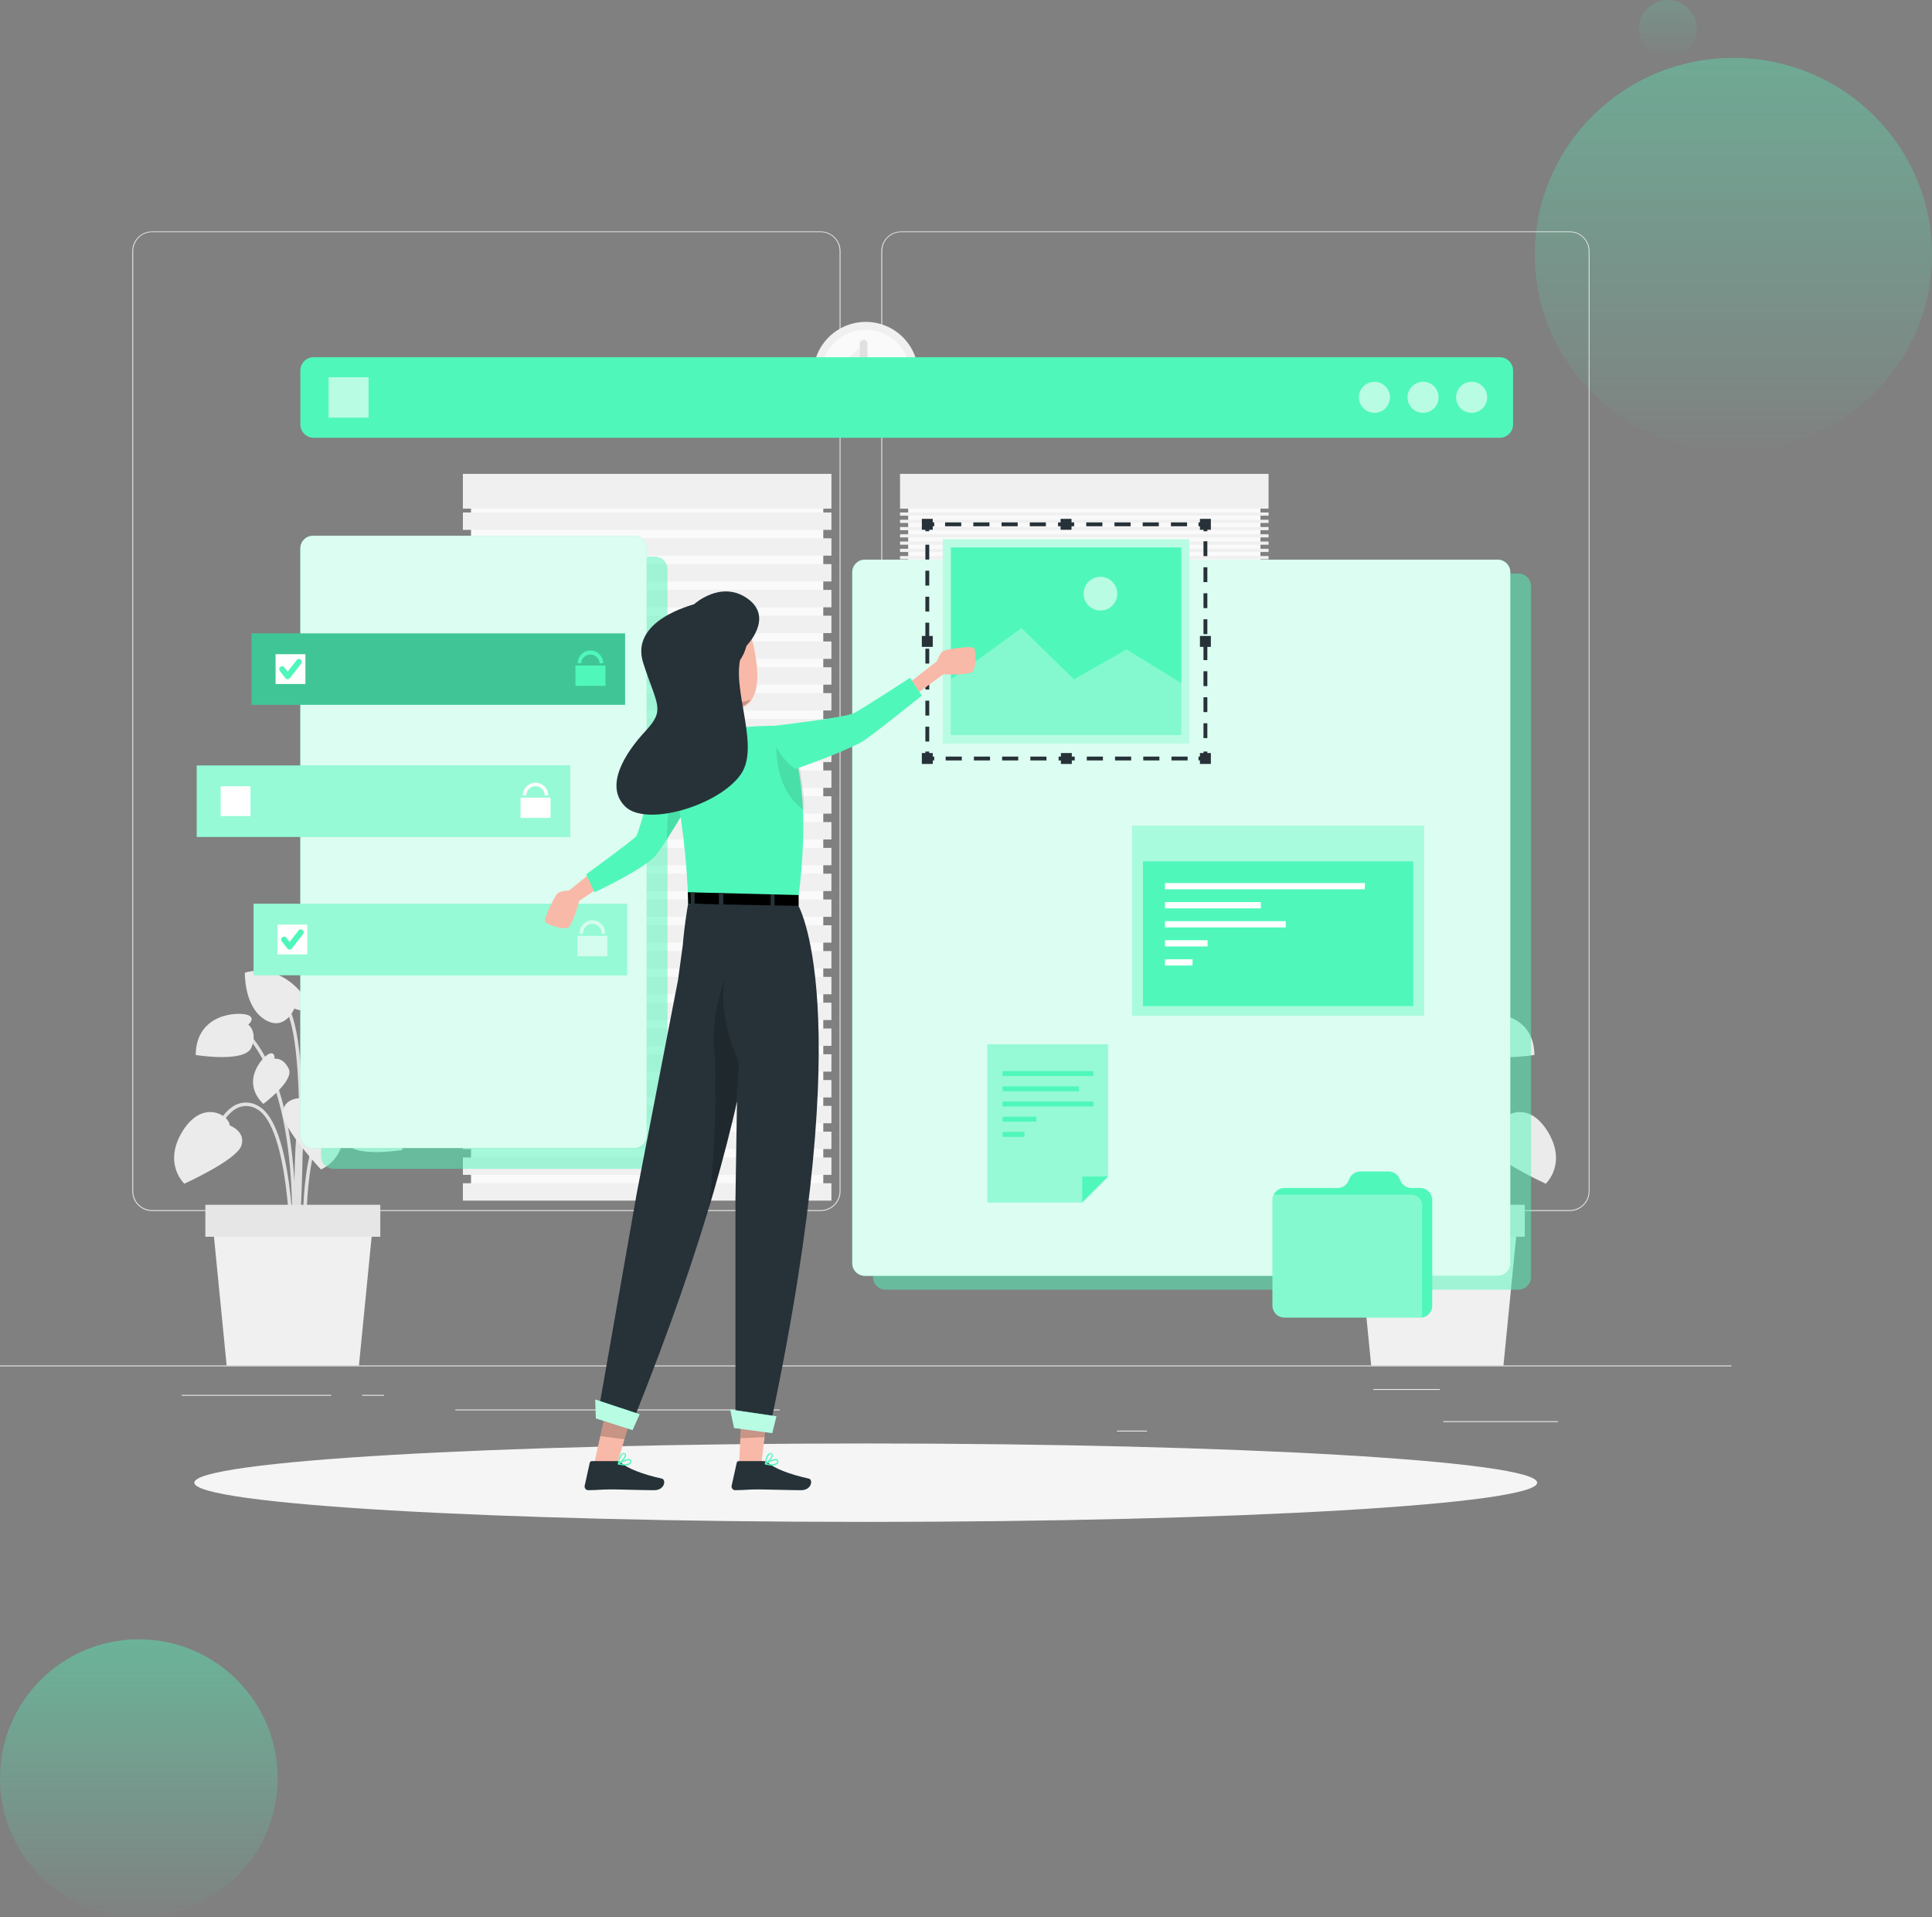 <svg width="501" height="497" viewBox="0 0 501 497" fill="none" xmlns="http://www.w3.org/2000/svg">
<rect x="0" y="0" width="501" height="497" fill="#808080" stroke="none"/>
<ellipse cx="449.5" cy="66" rx="51.5" ry="51" fill="url(#paint0_linear_21_55)"/>
<circle cx="36" cy="461" r="36" fill="url(#paint1_linear_21_55)"/>
<circle cx="432.5" cy="7.5" r="7.5" fill="url(#paint2_linear_21_55)"/>
<path d="M449 354.005H0V354.23H449V354.005Z" fill="#EBEBEB"/>
<path d="M404.01 368.454H374.268V368.679H404.01V368.454Z" fill="#EBEBEB"/>
<path d="M297.436 370.896H289.632V371.121H297.436V370.896Z" fill="#EBEBEB"/>
<path d="M373.37 360.121H356.138V360.345H373.37V360.121Z" fill="#EBEBEB"/>
<path d="M85.894 361.629H47.109V361.854H85.894V361.629Z" fill="#EBEBEB"/>
<path d="M99.579 361.629H93.895V361.854H99.579V361.629Z" fill="#EBEBEB"/>
<path d="M202.185 365.419H118.06V365.643H202.185V365.419Z" fill="#EBEBEB"/>
<path d="M212.826 313.954H39.431C38.073 313.952 36.771 313.411 35.811 312.449C34.852 311.488 34.313 310.185 34.313 308.827V65.083C34.324 63.732 34.869 62.441 35.827 61.489C36.785 60.537 38.081 60.002 39.431 60H212.826C214.186 60 215.49 60.54 216.452 61.502C217.413 62.463 217.954 63.768 217.954 65.128V308.827C217.954 310.187 217.413 311.491 216.452 312.453C215.49 313.414 214.186 313.954 212.826 313.954ZM39.431 60.18C38.132 60.182 36.888 60.7 35.97 61.619C35.053 62.538 34.537 63.784 34.537 65.083V308.827C34.537 310.126 35.053 311.371 35.97 312.291C36.888 313.21 38.132 313.727 39.431 313.73H212.826C214.126 313.727 215.371 313.21 216.29 312.291C217.209 311.372 217.727 310.126 217.729 308.827V65.083C217.727 63.783 217.209 62.537 216.29 61.618C215.371 60.699 214.126 60.182 212.826 60.18H39.431Z" fill="#EBEBEB"/>
<path d="M407.072 313.954H233.669C232.309 313.952 231.007 313.411 230.045 312.45C229.084 311.489 228.543 310.186 228.541 308.827V65.083C228.555 63.731 229.101 62.44 230.061 61.489C231.021 60.537 232.317 60.002 233.669 60H407.072C408.421 60.005 409.714 60.541 410.671 61.492C411.627 62.444 412.17 63.734 412.182 65.083V308.827C412.182 310.184 411.644 311.485 410.687 312.446C409.729 313.407 408.429 313.95 407.072 313.954ZM233.669 60.18C232.369 60.182 231.123 60.699 230.204 61.618C229.285 62.537 228.768 63.783 228.766 65.083V308.827C228.768 310.126 229.285 311.372 230.204 312.291C231.123 313.21 232.369 313.727 233.669 313.73H407.072C408.372 313.727 409.618 313.21 410.537 312.291C411.456 311.372 411.973 310.126 411.975 308.827V65.083C411.973 63.783 411.456 62.537 410.537 61.618C409.618 60.699 408.372 60.182 407.072 60.18H233.669Z" fill="#EBEBEB"/>
<path d="M76.671 321.165C76.671 320.806 77.883 285.533 83.622 279.956C89.198 274.568 95.601 279.749 95.87 279.956L96.445 279.265C96.373 279.211 89.144 273.311 82.975 279.265C76.977 285.093 75.791 319.621 75.791 321.084L76.671 321.165Z" fill="#E0E0E0"/>
<path d="M76.186 328.089C76.186 327.676 80.102 285.748 64.791 268.174L64.117 268.767C79.177 286.045 75.333 327.586 75.288 328.035L76.186 328.089Z" fill="#E0E0E0"/>
<path d="M76.752 323.662L77.65 323.599C77.65 323.123 74.66 275.933 85.885 265.606L85.283 264.941C73.726 275.565 76.617 321.695 76.752 323.662Z" fill="#E0E0E0"/>
<path d="M75.288 323.635H76.186C76.186 322.333 75.818 291.765 67.126 286.817C66.301 286.285 65.362 285.958 64.386 285.863C63.409 285.768 62.425 285.907 61.513 286.269C56.26 288.442 53.656 297.79 53.548 298.185L54.446 298.428C54.446 298.329 57.041 289.107 61.881 287.104C62.668 286.796 63.516 286.68 64.357 286.766C65.197 286.852 66.004 287.137 66.712 287.598C74.92 292.277 75.288 323.32 75.288 323.635Z" fill="#E0E0E0"/>
<path d="M78.665 323.653L79.563 323.599C79.563 323.365 78.252 299.443 84.708 291.019C86.271 288.99 88.004 288.002 89.8 288.092C94.03 288.388 97.577 294.576 97.613 294.638L98.394 294.198C98.241 293.92 94.577 287.526 89.863 287.194C87.762 287.041 85.795 288.092 84.035 290.436C77.336 299.164 78.611 322.656 78.665 323.653Z" fill="#E0E0E0"/>
<path d="M77.228 326.903C77.399 324.586 81.448 269.97 74.327 260.353L73.609 260.882C80.524 270.24 76.375 326.275 76.303 326.84L77.228 326.903Z" fill="#E0E0E0"/>
<path d="M59.573 291.765C59.573 291.765 63.848 293.337 62.573 297.054C61.297 300.772 47.81 306.878 47.81 306.878C47.81 306.878 42.152 301.697 47.343 293.274C52.533 284.85 59.457 289.107 59.573 291.765Z" fill="#EBEBEB"/>
<path d="M78.126 284.688C78.126 284.688 73.636 284.5 73.331 288.415C73.025 292.33 83.209 303.169 83.209 303.169C83.209 303.169 90.393 300.565 88.875 290.786C87.358 281.007 79.266 282.282 78.126 284.688Z" fill="#EBEBEB"/>
<path d="M81.978 265.938C81.978 265.938 78.952 265.615 79.195 263.765C79.437 261.915 90.976 257.174 97.783 264.852C97.783 264.852 93.428 272.341 87.124 272.44C80.82 272.539 81.978 265.938 81.978 265.938Z" fill="#EBEBEB"/>
<path d="M76.33 261.457C76.33 261.457 79.078 262.777 79.85 261.089C80.622 259.401 73.34 249.253 63.498 252.172C63.498 252.172 63.237 260.838 68.535 264.25C73.834 267.662 76.33 261.457 76.33 261.457Z" fill="#EBEBEB"/>
<path d="M90.698 290.265C90.698 290.265 88.606 288.577 90.869 287.76C93.132 286.942 104.195 287.167 104.339 298.14C104.339 298.14 91.443 300.278 89.845 296.102C88.246 291.926 90.698 290.265 90.698 290.265Z" fill="#EBEBEB"/>
<path d="M64.378 265.642C64.378 265.642 66.47 263.954 64.216 263.128C61.962 262.302 50.881 262.544 50.746 273.509C50.746 273.509 63.65 275.655 65.24 271.479C66.829 267.303 64.378 265.642 64.378 265.642Z" fill="#EBEBEB"/>
<path d="M71.193 274.496C71.193 274.496 71.382 272.449 69.721 273.248C68.059 274.047 62.294 280.288 68.275 286.197C68.275 286.197 76.357 280.226 74.884 277.118C73.412 274.011 71.193 274.496 71.193 274.496Z" fill="#EBEBEB"/>
<path d="M92.557 277.424C92.557 277.424 91.3 275.789 93.132 275.583C94.964 275.376 103.171 277.567 101.259 285.766C101.259 285.766 91.264 285.012 90.833 281.608C90.402 278.205 92.557 277.424 92.557 277.424Z" fill="#EBEBEB"/>
<path d="M58.774 354.041H93.078L96.778 316.487H55.074L58.774 354.041Z" fill="#F0F0F0"/>
<path d="M53.251 320.635H98.618V312.347H53.251V320.635Z" fill="#E6E6E6"/>
<path d="M371.97 321.165C371.97 320.806 370.766 285.533 365.028 279.956C359.451 274.568 353.04 279.749 352.779 279.956L352.196 279.265C352.276 279.211 359.496 273.311 365.666 279.265C371.664 285.093 372.85 319.621 372.85 321.084L371.97 321.165Z" fill="#E0E0E0"/>
<path d="M372.463 328.089C372.463 327.676 368.548 285.748 383.859 268.174L384.533 268.767C369.473 286.045 373.317 327.586 373.361 328.035L372.463 328.089Z" fill="#E0E0E0"/>
<path d="M371.898 323.662L371 323.599C371 323.123 373.999 275.933 362.765 265.606L363.376 264.941C374.924 275.565 372.032 321.695 371.898 323.662Z" fill="#E0E0E0"/>
<path d="M373.362 323.635H372.464C372.464 322.333 372.832 291.765 381.515 286.817C382.341 286.285 383.282 285.958 384.26 285.863C385.237 285.768 386.224 285.907 387.137 286.269C392.39 288.442 394.994 297.79 395.102 298.185L394.204 298.428C394.204 298.329 391.609 289.107 386.769 287.104C385.982 286.796 385.134 286.68 384.293 286.766C383.453 286.852 382.645 287.137 381.937 287.598C373.721 292.277 373.362 323.32 373.362 323.635Z" fill="#E0E0E0"/>
<path d="M369.976 323.653L369.078 323.599C369.078 323.366 370.389 299.443 363.932 291.02C362.37 288.972 360.664 288.002 358.877 288.128C354.647 288.424 351.1 294.612 351.064 294.674L350.283 294.234C350.435 293.956 354.099 287.562 358.814 287.23C360.915 287.077 362.882 288.128 364.642 290.472C371.305 299.164 370.039 322.656 369.976 323.653Z" fill="#E0E0E0"/>
<path d="M371.395 326.903C371.215 324.586 367.174 269.97 374.295 260.353L375.014 260.882C368.09 270.24 372.248 326.275 372.32 326.84L371.395 326.903Z" fill="#E0E0E0"/>
<path d="M389.076 291.765C389.076 291.765 384.802 293.337 386.077 297.054C387.352 300.772 400.84 306.878 400.84 306.878C400.84 306.878 406.498 301.697 401.298 293.274C396.099 284.85 389.184 289.107 389.076 291.765Z" fill="#EBEBEB"/>
<path d="M370.515 284.688C370.515 284.688 375.059 284.5 375.319 288.415C375.58 292.33 365.441 303.169 365.441 303.169C365.441 303.169 358.257 300.565 359.784 290.786C361.31 281.007 369.383 282.282 370.515 284.688Z" fill="#EBEBEB"/>
<path d="M366.671 265.938C366.671 265.938 369.698 265.615 369.455 263.765C369.213 261.915 357.673 257.174 350.867 264.852C350.867 264.852 355.222 272.341 361.526 272.44C367.83 272.539 366.671 265.938 366.671 265.938Z" fill="#EBEBEB"/>
<path d="M372.311 261.457C372.311 261.457 369.572 262.777 368.8 261.089C368.027 259.401 375.31 249.253 385.152 252.172C385.152 252.172 385.413 260.838 380.114 264.25C374.816 267.662 372.311 261.457 372.311 261.457Z" fill="#EBEBEB"/>
<path d="M357.97 290.265C357.97 290.265 360.062 288.577 357.799 287.76C355.536 286.942 344.464 287.167 344.329 298.14C344.329 298.14 357.224 300.278 358.823 296.102C360.421 291.926 357.97 290.265 357.97 290.265Z" fill="#EBEBEB"/>
<path d="M384.272 265.642C384.272 265.642 382.18 263.954 384.434 263.128C386.688 262.302 397.769 262.544 397.904 273.509C397.904 273.509 385 275.655 383.41 271.479C381.821 267.303 384.272 265.642 384.272 265.642Z" fill="#EBEBEB"/>
<path d="M377.447 274.496C377.447 274.496 377.268 272.449 378.92 273.248C380.572 274.047 386.355 280.288 380.375 286.197C380.375 286.197 372.293 280.226 373.766 277.118C375.238 274.011 377.447 274.496 377.447 274.496Z" fill="#EBEBEB"/>
<path d="M356.093 277.424C356.093 277.424 357.35 275.789 355.518 275.583C353.686 275.376 345.479 277.567 347.436 285.766C347.436 285.766 357.431 285.012 357.862 281.608C358.293 278.205 356.093 277.424 356.093 277.424Z" fill="#EBEBEB"/>
<path d="M389.867 354.041H355.572L351.872 316.487H393.575L389.867 354.041Z" fill="#F0F0F0"/>
<path d="M395.407 312.338H350.04V320.626H395.407V312.338Z" fill="#E6E6E6"/>
<path d="M213.491 125.347H122.146V309.024H213.491V125.347Z" fill="#FAFAFA"/>
<path d="M215.601 122.851H120.036V131.867H215.601V122.851Z" fill="#F0F0F0"/>
<path d="M215.601 132.864H120.036V137.372H215.601V132.864Z" fill="#F0F0F0"/>
<path d="M215.601 139.554H120.036V144.062H215.601V139.554Z" fill="#F0F0F0"/>
<path d="M215.601 146.244H120.036V150.752H215.601V146.244Z" fill="#F0F0F0"/>
<path d="M215.601 152.934H120.036V157.442H215.601V152.934Z" fill="#F0F0F0"/>
<path d="M215.601 159.615H120.036V164.123H215.601V159.615Z" fill="#F0F0F0"/>
<path d="M215.601 166.305H120.036V170.813H215.601V166.305Z" fill="#F0F0F0"/>
<path d="M215.601 172.995H120.036V177.503H215.601V172.995Z" fill="#F0F0F0"/>
<path d="M215.601 179.685H120.036V184.193H215.601V179.685Z" fill="#F0F0F0"/>
<path d="M215.601 186.375H120.036V190.883H215.601V186.375Z" fill="#F0F0F0"/>
<path d="M215.601 193.066H120.036V197.574H215.601V193.066Z" fill="#F0F0F0"/>
<path d="M215.601 199.747H120.036V204.255H215.601V199.747Z" fill="#F0F0F0"/>
<path d="M215.601 206.437H120.036V210.945H215.601V206.437Z" fill="#F0F0F0"/>
<path d="M215.601 213.127H120.036V217.635H215.601V213.127Z" fill="#F0F0F0"/>
<path d="M215.601 219.817H120.036V224.325H215.601V219.817Z" fill="#F0F0F0"/>
<path d="M215.601 226.507H120.036V231.015H215.601V226.507Z" fill="#F0F0F0"/>
<path d="M215.601 233.188H120.036V237.696H215.601V233.188Z" fill="#F0F0F0"/>
<path d="M215.601 239.878H120.036V244.386H215.601V239.878Z" fill="#F0F0F0"/>
<path d="M215.601 246.568H120.036V251.076H215.601V246.568Z" fill="#F0F0F0"/>
<path d="M215.601 253.259H120.036V257.767H215.601V253.259Z" fill="#F0F0F0"/>
<path d="M215.601 259.948H120.036V264.456H215.601V259.948Z" fill="#F0F0F0"/>
<path d="M215.601 266.639H120.036V271.147H215.601V266.639Z" fill="#F0F0F0"/>
<path d="M215.601 273.32H120.036V277.828H215.601V273.32Z" fill="#F0F0F0"/>
<path d="M215.601 280.01H120.036V284.518H215.601V280.01Z" fill="#F0F0F0"/>
<path d="M215.601 286.7H120.036V291.208H215.601V286.7Z" fill="#F0F0F0"/>
<path d="M215.601 293.39H120.036V297.898H215.601V293.39Z" fill="#F0F0F0"/>
<path d="M215.601 300.08H120.036V304.588H215.601V300.08Z" fill="#F0F0F0"/>
<path d="M215.601 306.761H120.036V311.269H215.601V306.761Z" fill="#F0F0F0"/>
<path d="M326.854 125.347H235.51V309.024H326.854V125.347Z" fill="#FAFAFA"/>
<path d="M328.964 122.851H233.399V131.867H328.964V122.851Z" fill="#F0F0F0"/>
<path d="M328.964 132.864H233.399V133.69H328.964V132.864Z" fill="#F0F0F0"/>
<path d="M328.964 134.75H233.399V135.576H328.964V134.75Z" fill="#F0F0F0"/>
<path d="M328.964 136.626H233.399V137.453H328.964V136.626Z" fill="#F0F0F0"/>
<path d="M328.964 138.512H233.399V139.338H328.964V138.512Z" fill="#F0F0F0"/>
<path d="M328.964 140.389H233.399V141.215H328.964V140.389Z" fill="#F0F0F0"/>
<path d="M328.964 142.275H233.399V143.101H328.964V142.275Z" fill="#F0F0F0"/>
<path d="M328.964 144.151H233.399V144.978H328.964V144.151Z" fill="#F0F0F0"/>
<path d="M328.964 146.037H233.399V146.864H328.964V146.037Z" fill="#F0F0F0"/>
<path d="M328.964 147.923H233.399V148.749H328.964V147.923Z" fill="#F0F0F0"/>
<path d="M328.964 149.8H233.399V150.626H328.964V149.8Z" fill="#F0F0F0"/>
<path d="M328.964 151.686H233.399V152.512H328.964V151.686Z" fill="#F0F0F0"/>
<path d="M328.964 153.562H233.399V154.389H328.964V153.562Z" fill="#F0F0F0"/>
<path d="M328.964 155.448H233.399V156.275H328.964V155.448Z" fill="#F0F0F0"/>
<path d="M328.964 157.325H233.399V158.151H328.964V157.325Z" fill="#F0F0F0"/>
<path d="M328.964 159.211H233.399V160.037H328.964V159.211Z" fill="#F0F0F0"/>
<path d="M328.964 161.097H233.399V161.923H328.964V161.097Z" fill="#F0F0F0"/>
<path d="M328.964 162.974H233.399V163.8H328.964V162.974Z" fill="#F0F0F0"/>
<path d="M328.964 164.859H233.399V165.686H328.964V164.859Z" fill="#F0F0F0"/>
<path d="M237.958 99.258C239.163 91.832 234.12 84.834 226.694 83.629C219.268 82.423 212.27 87.466 211.065 94.893C209.859 102.319 214.902 109.316 222.328 110.522C229.755 111.727 236.752 106.684 237.958 99.258Z" fill="#F0F0F0"/>
<path d="M235.946 98.931C236.971 92.616 232.682 86.666 226.367 85.641C220.052 84.616 214.102 88.904 213.077 95.219C212.052 101.534 216.34 107.485 222.655 108.51C228.97 109.535 234.921 105.246 235.946 98.931Z" fill="#FAFAFA"/>
<path d="M223.952 89.122V97.222L218.591 94.187" fill="#F0F0F0"/>
<path d="M223.952 89.122V97.222L218.591 94.187" stroke="#E0E0E0" stroke-width="2" stroke-linecap="round" stroke-linejoin="round"/>
<path d="M224.5 394.559C320.66 394.559 398.613 390.008 398.613 384.393C398.613 378.779 320.66 374.228 224.5 374.228C128.34 374.228 50.387 378.779 50.387 384.393C50.387 390.008 128.34 394.559 224.5 394.559Z" fill="#F5F5F5"/>
<path opacity="0.5" d="M393.755 148.687H229.672C227.862 148.687 226.395 150.154 226.395 151.964V331.079C226.395 332.89 227.862 334.357 229.672 334.357H393.755C395.565 334.357 397.033 332.89 397.033 331.079V151.964C397.033 150.154 395.565 148.687 393.755 148.687Z" fill="#50F7BB"/>
<path d="M388.367 145.094H224.284C222.474 145.094 221.007 146.562 221.007 148.372V327.487C221.007 329.297 222.474 330.765 224.284 330.765H388.367C390.177 330.765 391.645 329.297 391.645 327.487V148.372C391.645 146.562 390.177 145.094 388.367 145.094Z" fill="#50F7BB"/>
<path opacity="0.8" d="M388.367 145.094H224.284C222.474 145.094 221.007 146.562 221.007 148.372V327.487C221.007 329.297 222.474 330.765 224.284 330.765H388.367C390.177 330.765 391.645 329.297 391.645 327.487V148.372C391.645 146.562 390.177 145.094 388.367 145.094Z" fill="white"/>
<path opacity="0.5" d="M169.812 144.295H86.549C84.739 144.295 83.272 145.763 83.272 147.573V299.748C83.272 301.558 84.739 303.026 86.549 303.026H169.812C171.622 303.026 173.089 301.558 173.089 299.748V147.573C173.089 145.763 171.622 144.295 169.812 144.295Z" fill="#50F7BB"/>
<path d="M164.424 138.907H81.161C79.351 138.907 77.883 140.375 77.883 142.185V294.36C77.883 296.17 79.351 297.638 81.161 297.638H164.424C166.234 297.638 167.701 296.17 167.701 294.36V142.185C167.701 140.375 166.234 138.907 164.424 138.907Z" fill="#50F7BB"/>
<path opacity="0.8" d="M164.424 138.907H81.161C79.351 138.907 77.883 140.375 77.883 142.185V294.36C77.883 296.17 79.351 297.638 81.161 297.638H164.424C166.234 297.638 167.701 296.17 167.701 294.36V142.185C167.701 140.375 166.234 138.907 164.424 138.907Z" fill="white"/>
<path d="M388.906 92.606H81.341C79.431 92.606 77.883 94.154 77.883 96.064V110.037C77.883 111.946 79.431 113.494 81.341 113.494H388.906C390.815 113.494 392.363 111.946 392.363 110.037V96.064C392.363 94.154 390.815 92.606 388.906 92.606Z" fill="#50F7BB"/>
<path opacity="0.6" d="M360.448 103.05C360.439 103.846 360.195 104.621 359.747 105.278C359.299 105.935 358.666 106.445 357.928 106.743C357.191 107.042 356.382 107.115 355.602 106.954C354.823 106.794 354.109 106.406 353.55 105.841C352.99 105.275 352.611 104.557 352.459 103.776C352.307 102.995 352.389 102.186 352.696 101.452C353.002 100.718 353.519 100.091 354.181 99.65C354.843 99.209 355.621 98.973 356.416 98.973C356.949 98.976 357.476 99.083 357.967 99.289C358.458 99.496 358.903 99.797 359.278 100.175C359.652 100.554 359.949 101.003 360.149 101.496C360.35 101.99 360.452 102.518 360.448 103.05Z" fill="white"/>
<path opacity="0.6" d="M373.056 103.05C373.047 103.846 372.803 104.621 372.355 105.278C371.907 105.935 371.274 106.445 370.536 106.743C369.799 107.042 368.99 107.115 368.21 106.954C367.431 106.794 366.717 106.406 366.158 105.841C365.598 105.275 365.219 104.557 365.067 103.776C364.915 102.995 364.997 102.186 365.304 101.452C365.61 100.718 366.127 100.091 366.789 99.65C367.451 99.209 368.229 98.973 369.024 98.973C369.557 98.976 370.084 99.083 370.575 99.289C371.066 99.496 371.511 99.797 371.886 100.175C372.26 100.554 372.557 101.003 372.757 101.496C372.958 101.99 373.06 102.518 373.056 103.05Z" fill="white"/>
<path opacity="0.6" d="M385.655 103.05C385.646 103.847 385.402 104.623 384.952 105.281C384.502 105.938 383.868 106.448 383.129 106.746C382.39 107.043 381.579 107.115 380.799 106.952C380.02 106.789 379.305 106.399 378.747 105.831C378.189 105.262 377.811 104.541 377.662 103.759C377.513 102.976 377.6 102.167 377.91 101.433C378.221 100.7 378.742 100.074 379.407 99.637C380.073 99.199 380.853 98.968 381.65 98.973C382.721 98.985 383.744 99.421 384.494 100.185C385.245 100.949 385.662 101.979 385.655 103.05Z" fill="white"/>
<path opacity="0.6" d="M95.574 97.806H85.211V108.286H95.574V97.806Z" fill="white"/>
<path d="M162.098 164.204H65.258V182.73H162.098V164.204Z" fill="#50F7BB"/>
<path opacity="0.2" d="M162.098 164.204H65.258V182.73H162.098V164.204Z" fill="black"/>
<path d="M79.195 169.601H71.463V177.333H79.195V169.601Z" fill="white"/>
<path d="M73.151 173.489L74.597 175.339L77.506 171.594" stroke="#50F7BB" stroke-width="1.5" stroke-linecap="round" stroke-linejoin="round"/>
<path d="M156.997 177.808H149.221V172.546H156.997V177.808ZM153.109 168.658C152.234 168.658 151.395 169.005 150.775 169.623C150.156 170.24 149.807 171.079 149.804 171.953H150.702C150.74 171.342 151.009 170.767 151.456 170.348C151.902 169.928 152.492 169.694 153.105 169.694C153.717 169.694 154.307 169.928 154.754 170.348C155.2 170.767 155.469 171.342 155.507 171.953H156.405C156.402 171.08 156.054 170.243 155.437 169.626C154.819 169.008 153.982 168.66 153.109 168.658Z" fill="#50F7BB"/>
<path d="M147.865 198.453H51.024V216.979H147.865V198.453Z" fill="#50F7BB"/>
<path opacity="0.4" d="M147.865 198.453H51.024V216.979H147.865V198.453Z" fill="white"/>
<path d="M64.961 203.842H57.23V211.573H64.961V203.842Z" fill="white"/>
<path d="M142.764 206.796H134.987V212.049H142.764V206.796Z" fill="white"/>
<path d="M142.171 206.221H141.273C141.273 205.586 141.021 204.976 140.571 204.526C140.121 204.076 139.512 203.824 138.876 203.824C138.24 203.824 137.63 204.076 137.18 204.526C136.731 204.976 136.478 205.586 136.478 206.221H135.58C135.58 205.347 135.927 204.509 136.545 203.891C137.163 203.273 138.002 202.926 138.876 202.926C139.75 202.926 140.588 203.273 141.206 203.891C141.824 204.509 142.171 205.347 142.171 206.221Z" fill="white"/>
<path d="M162.601 234.302H65.761V252.828H162.601V234.302Z" fill="#50F7BB"/>
<path opacity="0.4" d="M162.601 234.302H65.761V252.828H162.601V234.302Z" fill="white"/>
<path d="M79.698 239.699H71.966V247.431H79.698V239.699Z" fill="white"/>
<path d="M73.654 243.578L75.1 245.437L78.009 241.692" stroke="#50F7BB" stroke-width="1.5" stroke-linecap="round" stroke-linejoin="round"/>
<g opacity="0.6">
<path d="M157.5 242.644H149.724V247.897H157.5V242.644Z" fill="white"/>
<path d="M156.908 242.078H156.01C156.03 241.751 155.982 241.422 155.871 241.113C155.759 240.804 155.585 240.522 155.36 240.282C155.135 240.043 154.864 239.853 154.562 239.722C154.261 239.592 153.936 239.525 153.607 239.525C153.279 239.525 152.954 239.592 152.653 239.722C152.351 239.853 152.08 240.043 151.855 240.282C151.63 240.522 151.456 240.804 151.344 241.113C151.233 241.422 151.185 241.751 151.205 242.078H150.307C150.284 241.631 150.352 241.183 150.507 240.762C150.663 240.341 150.902 239.956 151.211 239.631C151.519 239.306 151.891 239.047 152.303 238.87C152.715 238.693 153.159 238.602 153.607 238.602C154.056 238.602 154.5 238.693 154.912 238.87C155.324 239.047 155.696 239.306 156.004 239.631C156.313 239.956 156.552 240.341 156.708 240.762C156.863 241.183 156.931 241.631 156.908 242.078Z" fill="white"/>
</g>
<path d="M369.24 214.115H293.619V263.298H369.24V214.115Z" fill="#50F7BB"/>
<path opacity="0.5" d="M369.24 214.115H293.619V263.298H369.24V214.115Z" fill="white"/>
<path d="M366.474 223.328H296.385V260.829H366.474V223.328Z" fill="#50F7BB"/>
<path d="M353.938 228.932H302.096V230.548H353.938V228.932Z" fill="white"/>
<path d="M326.971 233.88H302.096V235.496H326.971V233.88Z" fill="white"/>
<path d="M333.427 238.819H302.096V240.435H333.427V238.819Z" fill="white"/>
<path d="M313.142 243.758H302.096V245.374H313.142V243.758Z" fill="white"/>
<path d="M309.244 248.697H302.096V250.313H309.244V248.697Z" fill="white"/>
<path d="M371.404 311.099V338.524C371.405 339.266 371.139 339.984 370.654 340.547C370.169 341.109 369.498 341.478 368.764 341.586C368.608 341.599 368.452 341.599 368.297 341.586H333.068C332.246 341.586 331.458 341.259 330.877 340.678C330.296 340.097 329.97 339.309 329.97 338.488V311.099C329.967 310.628 330.075 310.164 330.284 309.743C330.537 309.219 330.932 308.777 331.425 308.467C331.917 308.158 332.487 307.993 333.068 307.992H346.879C347.524 307.981 348.151 307.774 348.675 307.399C349.204 307.014 349.6 306.474 349.807 305.854C350.01 305.231 350.405 304.687 350.936 304.302C351.466 303.916 352.105 303.708 352.761 303.708H360.098C360.754 303.707 361.394 303.914 361.925 304.3C362.456 304.686 362.851 305.23 363.052 305.854C363.257 306.477 363.653 307.018 364.183 307.402C364.714 307.786 365.352 307.992 366.007 307.992H368.261C368.672 307.987 369.08 308.064 369.461 308.218C369.842 308.372 370.189 308.6 370.481 308.889C370.773 309.178 371.005 309.522 371.164 309.901C371.322 310.281 371.404 310.688 371.404 311.099Z" fill="#50F7BB"/>
<path opacity="0.3" d="M368.764 312.392V341.586H333.068C332.246 341.586 331.458 341.26 330.877 340.679C330.296 340.098 329.97 339.31 329.97 338.488V311.099C329.967 310.629 330.075 310.164 330.284 309.743H366.115C366.814 309.754 367.481 310.037 367.975 310.532C368.469 311.026 368.752 311.693 368.764 312.392Z" fill="white"/>
<path d="M287.333 270.734V305.028L280.634 311.728H256.065V270.734H287.333Z" fill="#50F7BB"/>
<path opacity="0.4" d="M287.333 270.734V305.028L280.634 311.728H256.065V270.734H287.333Z" fill="white"/>
<path d="M287.333 305.028H280.634V311.727L287.333 305.028Z" fill="#50F7BB"/>
<path d="M283.544 277.693H259.962V278.977H283.544V277.693Z" fill="#50F7BB"/>
<path d="M279.799 281.635H259.962V282.92H279.799V281.635Z" fill="#50F7BB"/>
<path d="M283.544 285.569H259.962V286.853H283.544V285.569Z" fill="#50F7BB"/>
<path d="M268.762 289.511H259.962V290.795H268.762V289.511Z" fill="#50F7BB"/>
<path d="M265.664 293.453H259.962V294.737H265.664V293.453Z" fill="#50F7BB"/>
<path d="M308.409 139.832H244.481V192.652H308.409V139.832Z" fill="#50F7BB"/>
<path opacity="0.6" d="M244.481 139.832V192.652H308.409V139.832H244.481ZM306.326 190.569H246.573V141.915H306.326V190.569Z" fill="white"/>
<path opacity="0.3" d="M246.573 176.147L264.892 162.839L278.506 176.147L292.119 168.371L306.326 177.117V190.569H246.573V176.147Z" fill="white"/>
<path opacity="0.6" d="M289.731 153.922C289.729 154.786 289.471 155.631 288.989 156.349C288.508 157.067 287.824 157.626 287.025 157.956C286.226 158.285 285.347 158.371 284.499 158.201C283.651 158.031 282.873 157.614 282.262 157.002C281.651 156.39 281.236 155.611 281.068 154.763C280.9 153.914 280.987 153.036 281.318 152.237C281.649 151.438 282.21 150.756 282.929 150.276C283.648 149.796 284.493 149.539 285.357 149.539C285.933 149.539 286.502 149.653 287.033 149.873C287.564 150.094 288.047 150.416 288.453 150.823C288.859 151.231 289.181 151.714 289.4 152.245C289.62 152.777 289.732 153.347 289.731 153.922Z" fill="white"/>
<path d="M312.585 194.844V196.64H310.789" stroke="#263238" stroke-miterlimit="10"/>
<path d="M307.969 196.648H243.672" stroke="#263238" stroke-miterlimit="10" stroke-dasharray="4.18 3.14"/>
<path d="M242.262 196.64H240.466V194.844" stroke="#263238" stroke-miterlimit="10"/>
<path d="M240.466 192.248V139.033" stroke="#263238" stroke-miterlimit="10" stroke-dasharray="3.85 2.89"/>
<path d="M240.466 137.731V135.935H242.262" stroke="#263238" stroke-miterlimit="10"/>
<path d="M245.082 135.935H309.379" stroke="#263238" stroke-miterlimit="10" stroke-dasharray="4.18 3.14"/>
<path d="M310.789 135.935H312.585V137.731" stroke="#263238" stroke-miterlimit="10"/>
<path d="M312.585 140.326V193.55" stroke="#263238" stroke-miterlimit="10" stroke-dasharray="3.85 2.89"/>
<path d="M313.995 134.516H311.166V137.345H313.995V134.516Z" fill="#263238"/>
<path d="M313.995 195.23H311.166V198.058H313.995V195.23Z" fill="#263238"/>
<path d="M241.876 195.23H239.048V198.058H241.876V195.23Z" fill="#263238"/>
<path d="M241.876 134.516H239.048V137.345H241.876V134.516Z" fill="#263238"/>
<path d="M277.859 134.516H275.03V137.345H277.859V134.516Z" fill="#263238"/>
<path d="M277.94 195.23H275.111V198.058H277.94V195.23Z" fill="#263238"/>
<path d="M313.995 164.877H311.166V167.706H313.995V164.877Z" fill="#263238"/>
<path d="M241.876 164.877H239.048V167.706H241.876V164.877Z" fill="#263238"/>
<path d="M157.15 223.095L147.595 230.853C147.595 230.853 145.26 230.898 144.524 231.671C143.788 232.443 140.932 238.181 141.372 238.962C141.812 239.744 146.482 241.288 147.479 240.363C148.475 239.438 150.173 234.131 150.173 233.565L162.385 225.376L157.15 223.095Z" fill="#F9B9A8"/>
<path d="M152.013 226.678L154.151 231.338C154.151 231.338 167.288 225.232 170.135 221.64C170.862 220.742 171.868 219.242 172.955 217.563C174.751 214.788 176.762 211.448 178.163 209.104C179.205 207.353 179.905 206.159 179.905 206.159L172.47 194.431C170.844 195.679 165.87 215.722 164.981 216.8C164.092 217.877 152.013 226.678 152.013 226.678Z" fill="#50F7BB"/>
<path opacity="0.1" d="M172.955 217.527C174.751 214.752 176.762 211.412 178.163 209.068L174.706 200.537C174.706 200.537 172.829 210.325 172.955 217.527Z" fill="black"/>
<path d="M233.525 178.761L242.936 171.451C242.936 171.451 243.699 169.242 244.66 168.757C245.621 168.272 251.943 167.365 252.563 167.985C253.182 168.604 253.209 173.57 252.024 174.271C250.838 174.971 245.262 174.953 244.732 174.746L234.45 182.254L233.525 178.761Z" fill="#F9B9A8"/>
<path d="M154.034 379.688L159.664 380.685L161.981 372.998L164.083 365.94L157.59 363.668L155.704 372.145L154.034 379.688Z" fill="#F9B9A8"/>
<path opacity="0.2" d="M155.668 372.324L161.954 373.151L164.074 366.02L157.581 363.704L155.668 372.324Z" fill="black"/>
<path d="M191.66 379.823H197.389L198.323 372.145L199.176 364.979L192.379 363.946L192.001 372.369L191.66 379.823Z" fill="#F9B9A8"/>
<path opacity="0.2" d="M192.001 372.872L198.323 372.594L199.176 365.203L192.379 364.054L192.001 372.872Z" fill="black"/>
<path d="M155.138 366.155L164.406 367.789C173.754 344.495 180.408 325.045 185.06 308.908C187.592 300.197 189.595 292.456 191.112 285.56L190.717 310.928V368.14H200.065C222.955 259.482 206.738 234.221 206.738 234.221L179.349 229.641C178.262 234.712 177.498 239.847 177.059 245.015L175.819 254.094L165.115 309.392L155.138 366.155Z" fill="#263238"/>
<path d="M165.861 366.649L154.366 362.833L154.519 367.727L164.029 370.753L165.861 366.649Z" fill="#50F7BB"/>
<path opacity="0.6" d="M165.861 366.649L154.366 362.833L154.519 367.727L164.029 370.753L165.861 366.649Z" fill="white"/>
<path d="M201.341 367.179L189.361 365.419L190.358 370.214L200.245 371.543L201.341 367.179Z" fill="#50F7BB"/>
<path opacity="0.6" d="M201.341 367.179L189.361 365.419L190.358 370.214L200.245 371.543L201.341 367.179Z" fill="white"/>
<path opacity="0.2" d="M183.848 313.173C184.279 311.718 184.746 310.3 185.141 308.908C187.44 300.996 188.966 293.893 190.762 287.508L191.66 275.763C191.66 275.763 185.796 262.858 187.987 253.78C187.79 254.291 183.91 264.187 185.437 274.074C185.795 287.128 185.264 300.191 183.848 313.173Z" fill="black"/>
<path d="M183.057 182.604C183.133 182.658 183.214 182.703 183.3 182.739C184.445 183.403 185.713 183.831 187.026 183.996C190.852 184.373 193.312 183.538 194.749 181.643C196.743 178.823 196.734 174.289 195.71 168.945C195.374 166.811 194.701 164.744 193.717 162.821C193.717 162.821 193.717 162.74 193.717 162.722C193.717 162.704 193.636 162.57 193.591 162.507C192.989 161.427 192.126 160.516 191.082 159.855C190.037 159.195 188.843 158.807 187.61 158.726C186.537 158.628 185.455 158.649 184.386 158.789C173.862 160.037 174.212 177.638 183.057 182.604Z" fill="#F9B9A8"/>
<path opacity="0.2" d="M183.3 182.739C184.448 183.356 185.71 183.735 187.009 183.852C190.834 184.229 193.295 183.269 194.713 181.347C192.567 182.186 190.205 182.3 187.987 181.67C187.176 181.48 186.332 181.477 185.52 181.663C184.708 181.848 183.948 182.216 183.3 182.739Z" fill="black"/>
<path d="M182.51 191.332C181.567 194.26 185.329 195.867 185.329 195.867C191.948 193.775 193.456 190.479 193.456 190.479C188.427 187.193 190.762 179.533 190.762 179.533L189.631 179.955L181.917 180.691C181.917 180.691 183.623 184.93 183.812 185.873C184.737 190.874 182.51 191.332 182.51 191.332Z" fill="#F9B9A8"/>
<path d="M193.725 162.749C193.725 162.749 195.261 170.032 188.697 174.1C188.697 174.1 186.703 182.128 182.303 182.811C176.313 183.709 169.911 175.878 170.853 166.898C172.084 155.26 189.074 152.117 193.725 162.749Z" fill="#263238"/>
<path d="M191.956 171.523C191.804 170.373 190.627 168.568 188.876 169.062C187.125 169.556 186.64 174.262 191.31 174.684C191.974 174.746 192.271 173.92 191.956 171.523Z" fill="#F9B9A8"/>
<path d="M197.991 378.79H191.606C191.473 378.788 191.343 378.832 191.24 378.916C191.136 379 191.066 379.117 191.04 379.248L189.729 385.166C189.702 385.292 189.699 385.423 189.722 385.55C189.745 385.677 189.793 385.798 189.863 385.907C189.933 386.015 190.024 386.109 190.131 386.182C190.237 386.255 190.357 386.307 190.484 386.333C190.555 386.342 190.628 386.342 190.699 386.333C193.312 386.333 193.528 386.136 196.806 386.136C198.826 386.136 204.933 386.342 207.725 386.342C210.518 386.342 210.877 383.585 209.737 383.334C204.609 382.212 200.757 380.64 199.113 379.194C198.805 378.921 198.403 378.777 197.991 378.79Z" fill="#263238"/>
<path d="M198.458 379.688C198.426 379.682 198.397 379.665 198.376 379.641C198.355 379.617 198.343 379.586 198.341 379.553C198.337 379.524 198.341 379.493 198.354 379.466C198.367 379.439 198.387 379.416 198.413 379.401C198.656 379.248 200.802 377.928 201.538 378.314C201.621 378.353 201.691 378.415 201.739 378.494C201.787 378.572 201.811 378.662 201.807 378.754C201.832 378.912 201.814 379.073 201.756 379.221C201.697 379.37 201.601 379.5 201.475 379.598C201.103 379.858 200.652 379.979 200.2 379.939C199.612 379.923 199.027 379.838 198.458 379.688ZM198.916 379.473C199.693 379.731 200.539 379.69 201.287 379.356C201.364 379.285 201.424 379.197 201.46 379.098C201.496 379 201.507 378.894 201.493 378.79C201.493 378.655 201.439 378.601 201.394 378.601C201.331 378.569 201.259 378.553 201.188 378.557C200.378 378.706 199.604 379.008 198.907 379.446L198.916 379.473Z" fill="#50F7BB"/>
<path d="M198.404 379.688C198.381 379.672 198.362 379.651 198.349 379.626C198.336 379.601 198.331 379.573 198.332 379.544C198.332 379.455 198.503 377.542 199.23 376.913C199.322 376.834 199.429 376.775 199.546 376.741C199.662 376.707 199.784 376.698 199.904 376.716C200.023 376.714 200.139 376.754 200.231 376.83C200.323 376.906 200.385 377.011 200.407 377.129C200.55 377.829 199.221 379.293 198.53 379.661H198.458C198.442 379.674 198.424 379.683 198.404 379.688ZM199.473 377.102C199.003 377.699 198.727 378.426 198.683 379.185C199.374 378.664 200.218 377.56 200.137 377.129C200.137 377.084 200.137 376.967 199.904 376.967H199.832C199.698 376.968 199.57 377.019 199.473 377.111V377.102Z" fill="#50F7BB"/>
<path d="M159.889 378.79H153.495C153.363 378.791 153.235 378.837 153.132 378.92C153.029 379.003 152.958 379.119 152.929 379.248L151.618 385.166C151.591 385.292 151.588 385.423 151.611 385.55C151.634 385.677 151.682 385.798 151.752 385.907C151.822 386.015 151.913 386.109 152.02 386.182C152.126 386.255 152.246 386.307 152.373 386.333C152.444 386.342 152.517 386.342 152.588 386.333C155.21 386.333 155.417 386.136 158.704 386.136C160.724 386.136 166.786 386.342 169.614 386.342C172.443 386.342 172.775 383.585 171.635 383.334C166.507 382.211 162.655 380.64 161.002 379.194C160.697 378.922 160.298 378.777 159.889 378.79Z" fill="#263238"/>
<path d="M160.338 379.688C160.306 379.682 160.277 379.665 160.256 379.641C160.235 379.617 160.223 379.586 160.221 379.553C160.219 379.523 160.225 379.492 160.239 379.465C160.254 379.438 160.275 379.416 160.302 379.401C160.535 379.248 162.682 377.928 163.427 378.314C163.508 378.355 163.576 378.418 163.624 378.496C163.671 378.574 163.696 378.663 163.696 378.754C163.721 378.912 163.703 379.073 163.645 379.221C163.586 379.37 163.49 379.5 163.364 379.598C162.991 379.855 162.541 379.976 162.089 379.939C161.498 379.923 160.91 379.839 160.338 379.688ZM160.796 379.473C161.573 379.731 162.419 379.69 163.167 379.356C163.245 379.286 163.306 379.198 163.344 379.099C163.381 379.001 163.394 378.895 163.382 378.79C163.382 378.655 163.319 378.601 163.274 378.601C163.214 378.568 163.146 378.552 163.077 378.557C162.268 378.708 161.494 379.01 160.796 379.446V379.473Z" fill="#50F7BB"/>
<path d="M160.302 379.688C160.276 379.674 160.255 379.654 160.24 379.628C160.226 379.603 160.219 379.574 160.221 379.544C160.221 379.455 160.392 377.542 161.164 376.913C161.253 376.833 161.359 376.774 161.474 376.74C161.589 376.705 161.71 376.697 161.829 376.716C161.949 376.713 162.066 376.754 162.16 376.829C162.253 376.905 162.317 377.011 162.34 377.129C162.475 377.829 161.146 379.293 160.464 379.661H160.383L160.302 379.688ZM161.362 377.102C160.894 377.7 160.621 378.427 160.58 379.185C161.263 378.664 162.107 377.56 162.026 377.129C162.026 377.084 162.026 376.967 161.802 376.967H161.721C161.587 376.968 161.459 377.019 161.362 377.111V377.102Z" fill="#50F7BB"/>
<path d="M206.782 234.338C206.782 234.338 212.009 202.504 203.029 188.234C203.029 188.234 185.069 187.121 172.497 194.404C172.497 194.404 177.705 208.574 178.486 234.338H206.782Z" fill="#50F7BB"/>
<path opacity="0.1" d="M208.417 209.966C208.803 205.647 207.519 201.489 207.339 197.825C205.093 195.842 203.108 193.582 201.43 191.099C201.43 191.099 199.805 204.003 208.417 209.966Z" fill="black"/>
<path d="M200.802 188.171C200.802 188.171 218.573 186.088 221.249 184.966C222.92 184.265 235.985 175.725 235.985 175.725L239.048 180.332C239.048 180.332 225.685 191.108 223.422 192.365C218.124 195.275 206.217 199.388 206.217 199.388C206.217 199.388 199.024 194.341 200.802 188.171Z" fill="#50F7BB"/>
<path d="M193.456 167.572C193.456 167.572 200.847 160.181 193.878 155.206C186.91 150.231 179.905 156.724 179.905 156.724C179.905 156.724 163.238 160.747 166.786 171.837C170.333 182.927 172.649 183.861 167.369 189.546C162.089 195.23 156.701 203.68 162.098 209.068C167.495 214.456 186.344 208.915 192.082 200.789C197.82 192.662 187.682 175.196 193.456 167.572Z" fill="#263238"/>
<path d="M178.469 234.338L178.352 231.321L207.106 232.048V234.841L178.469 234.338Z" fill="black"/>
<path d="M187.583 231.527H186.425V234.499H187.583V231.527Z" fill="#263238"/>
<path d="M200.856 231.859H199.832V235.11H200.856V231.859Z" fill="#263238"/>
<path d="M180.121 231.365H179.142V234.841H180.121V231.365Z" fill="#263238"/>
<defs>
<linearGradient id="paint0_linear_21_55" x1="449.5" y1="15" x2="449.5" y2="120.269" gradientUnits="userSpaceOnUse">
<stop stop-color="#50F7BB" stop-opacity="0.35"/>
<stop offset="1" stop-color="#50F7BB" stop-opacity="0"/>
</linearGradient>
<linearGradient id="paint1_linear_21_55" x1="36" y1="425" x2="36" y2="499.308" gradientUnits="userSpaceOnUse">
<stop stop-color="#50F7BB" stop-opacity="0.43"/>
<stop offset="1" stop-color="#50F7BB" stop-opacity="0"/>
</linearGradient>
<linearGradient id="paint2_linear_21_55" x1="432.5" y1="0" x2="432.5" y2="15.481" gradientUnits="userSpaceOnUse">
<stop stop-color="#50F7BB" stop-opacity="0.16"/>
<stop offset="1" stop-color="#50F7BB" stop-opacity="0"/>
</linearGradient>
</defs>
</svg>
